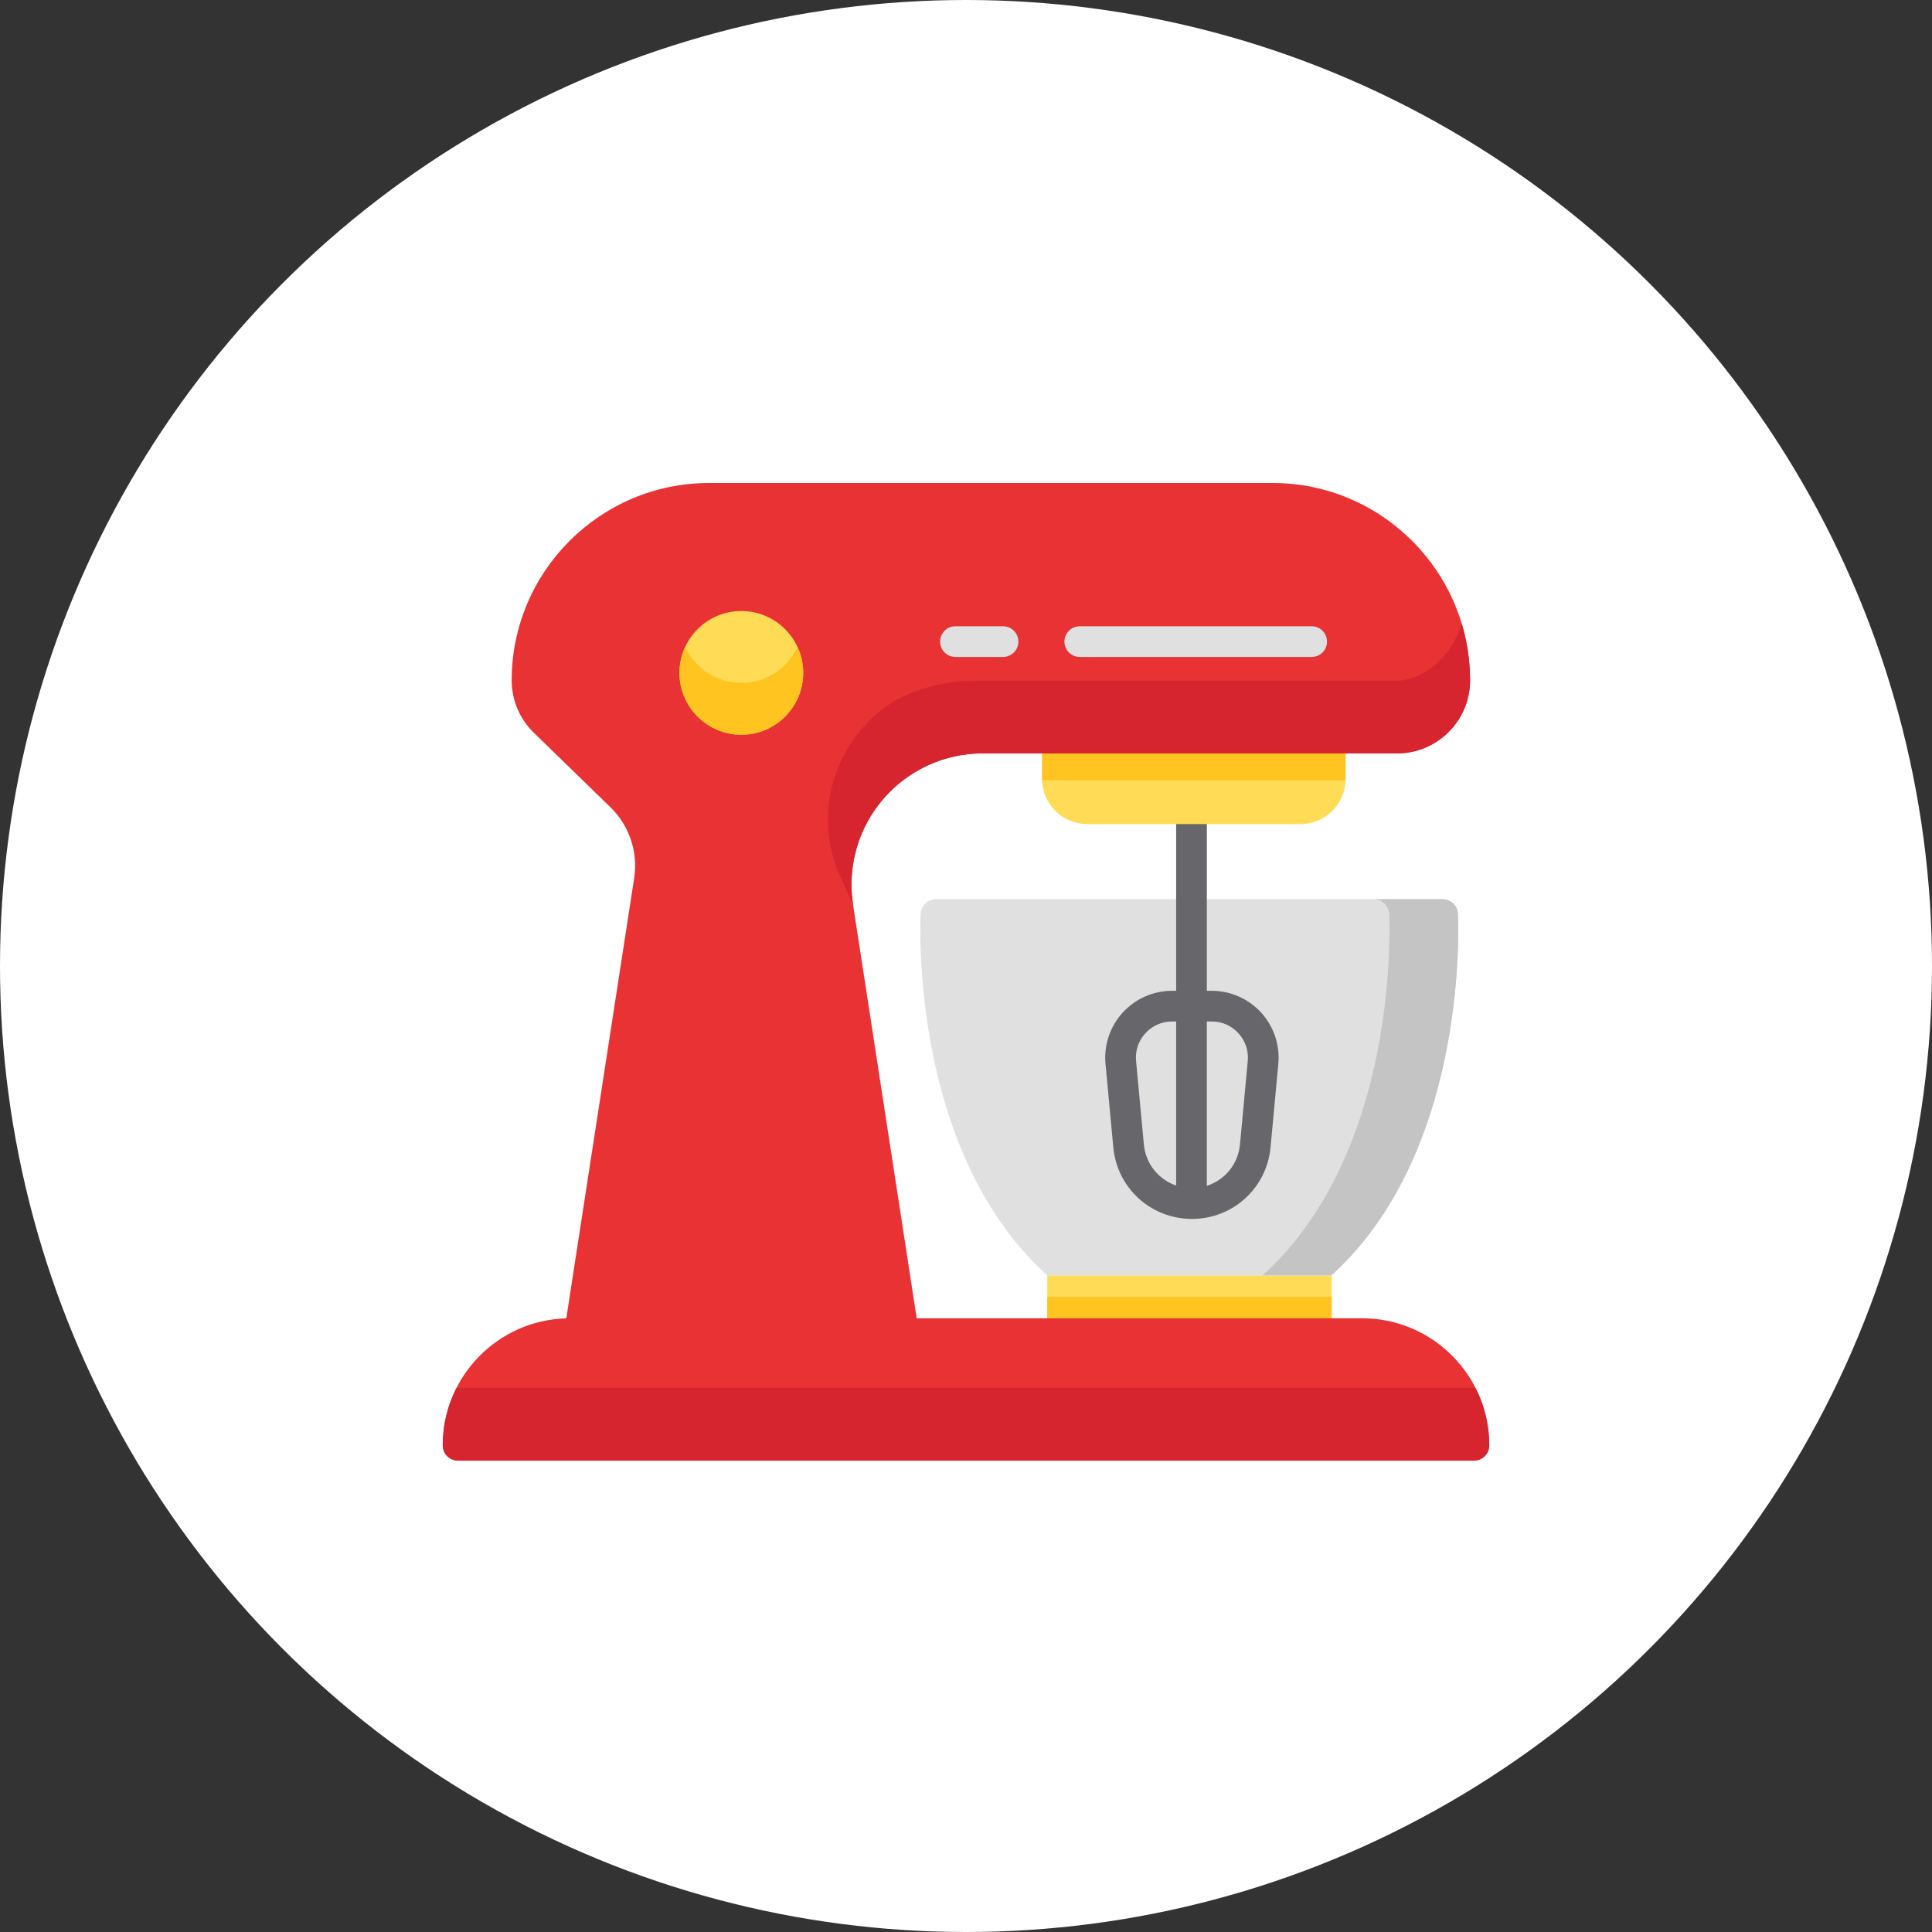 <svg width="96" height="96" viewBox="0 0 96 96" fill="none" xmlns="http://www.w3.org/2000/svg">
<rect x="0" y="0" width="96" height="96" fill="#333333" stroke="none"/>
<circle cx="48" cy="48" r="48" fill="white"/>
<path d="M52.038 63.372V66.269C52.038 66.69 52.38 67.031 52.801 67.031H65.406C65.827 67.031 66.169 66.69 66.169 66.269V63.372H52.038Z" fill="#FFDB56"/>
<path d="M72.445 45.403C72.424 44.998 72.09 44.68 71.684 44.68H46.507C46.101 44.68 45.766 44.998 45.745 45.403C45.739 45.526 45.595 48.466 46.314 52.176C47.247 56.987 49.223 60.848 52.038 63.372H66.152C68.967 60.848 70.944 56.987 71.876 52.176C72.596 48.466 72.452 45.526 72.445 45.403Z" fill="#E0E0E0"/>
<path d="M72.445 45.403C72.424 44.998 72.09 44.68 71.684 44.68H68.266C68.672 44.68 69.006 44.998 69.028 45.403C69.034 45.526 69.178 48.466 68.458 52.176C67.525 56.987 65.549 60.848 62.734 63.372H66.152C68.967 60.848 70.943 56.987 71.876 52.176C72.596 48.466 72.452 45.526 72.445 45.403Z" fill="#C4C4C4"/>
<path d="M52.038 64.444V66.268C52.038 66.69 52.38 67.031 52.801 67.031H65.406C65.827 67.031 66.169 66.69 66.169 66.268V64.444H52.038Z" fill="#FFC41F"/>
<path d="M62.667 50.317C62.039 49.627 61.144 49.232 60.211 49.232H59.968V40.184C59.968 39.763 59.626 39.421 59.205 39.421C58.783 39.421 58.442 39.763 58.442 40.184V49.232H58.241C57.308 49.232 56.412 49.627 55.784 50.317C55.156 51.006 54.845 51.934 54.932 52.863L55.319 57.008C55.507 59.024 57.166 60.547 59.187 60.567C59.193 60.567 59.199 60.568 59.205 60.568C59.207 60.568 59.209 60.567 59.211 60.567C59.216 60.567 59.221 60.568 59.226 60.568C61.264 60.568 62.943 59.037 63.133 57.008L63.519 52.863C63.606 51.934 63.295 51.006 62.667 50.317ZM56.838 56.867L56.451 52.722C56.403 52.212 56.567 51.722 56.912 51.344C57.257 50.965 57.728 50.757 58.241 50.757H58.442V58.91C57.573 58.612 56.928 57.833 56.838 56.867ZM62 52.722L61.614 56.867C61.522 57.849 60.858 58.638 59.967 58.924V50.757H60.211C60.722 50.757 61.194 50.965 61.539 51.344C61.884 51.722 62.048 52.212 62 52.722Z" fill="#67676B"/>
<path d="M66.095 35.909H52.543C52.122 35.909 51.78 36.251 51.78 36.672V38.712C51.78 39.944 52.783 40.947 54.015 40.947H64.623C65.855 40.947 66.858 39.944 66.858 38.712V36.672C66.858 36.251 66.516 35.909 66.095 35.909Z" fill="#FFDB56"/>
<path d="M66.095 35.909H52.543C52.122 35.909 51.78 36.251 51.78 36.672V38.763H66.858V36.672C66.858 36.251 66.516 35.909 66.095 35.909Z" fill="#FFC41F"/>
<path d="M67.69 65.506H45.551L42.386 44.945C42.096 43.063 42.641 41.154 43.881 39.709C45.121 38.264 46.924 37.435 48.828 37.435H69.422C71.42 37.435 73.046 35.809 73.046 33.81C73.046 28.401 68.645 24 63.236 24H35.235C29.826 24 25.425 28.401 25.425 33.81C25.425 34.803 25.839 35.762 26.561 36.444L30.336 40.116C31.271 41.026 31.711 42.339 31.512 43.629L28.139 65.508C24.739 65.599 22 68.394 22 71.816C22 72.237 22.341 72.579 22.763 72.579H73.237C73.659 72.579 74 72.237 74 71.816C74 68.337 71.169 65.506 67.69 65.506Z" fill="#E93234"/>
<path d="M36.837 30.36C35.141 30.36 33.762 31.739 33.762 33.435C33.762 35.131 35.141 36.51 36.837 36.51C38.532 36.51 39.912 35.131 39.912 33.435C39.912 31.739 38.532 30.36 36.837 30.36Z" fill="#FFDB56"/>
<path d="M36.837 33.934C35.601 33.934 34.534 33.2 34.045 32.147C33.864 32.539 33.761 32.975 33.761 33.435C33.761 35.131 35.141 36.51 36.837 36.51C38.532 36.51 39.912 35.131 39.912 33.435C39.912 32.975 39.809 32.539 39.628 32.147C39.139 33.2 38.072 33.934 36.837 33.934Z" fill="#FFC41F"/>
<path d="M49.84 32.644H47.475C47.054 32.644 46.712 32.303 46.712 31.881C46.712 31.46 47.054 31.119 47.475 31.119H49.84C50.261 31.119 50.603 31.46 50.603 31.881C50.603 32.303 50.261 32.644 49.84 32.644Z" fill="#E0E0E0"/>
<path d="M65.176 32.644H53.653C53.232 32.644 52.891 32.303 52.891 31.881C52.891 31.46 53.232 31.119 53.653 31.119H65.176C65.597 31.119 65.939 31.46 65.939 31.881C65.939 32.303 65.597 32.644 65.176 32.644Z" fill="#E0E0E0"/>
<path d="M73.311 68.955C73.287 68.957 73.262 68.958 73.237 68.958H22.763C22.738 68.958 22.713 68.957 22.689 68.955C22.249 69.814 22 70.786 22 71.816C22 72.237 22.341 72.579 22.763 72.579H73.237C73.659 72.579 74 72.237 74 71.816C74 70.786 73.75 69.814 73.311 68.955Z" fill="#D6252E"/>
<path d="M72.627 30.97C72.131 32.768 70.554 33.825 69.422 33.825H54.103H48.443C46.942 33.825 45.571 34.207 44.392 34.864C41.605 36.611 40.25 40.268 41.769 43.595L42.386 44.945C42.096 43.063 42.641 41.154 43.881 39.709C45.121 38.264 46.924 37.435 48.828 37.435H50.3H69.422C71.42 37.435 73.046 35.809 73.046 33.81C73.046 32.823 72.899 31.87 72.627 30.97Z" fill="#D6252E"/>
</svg>
